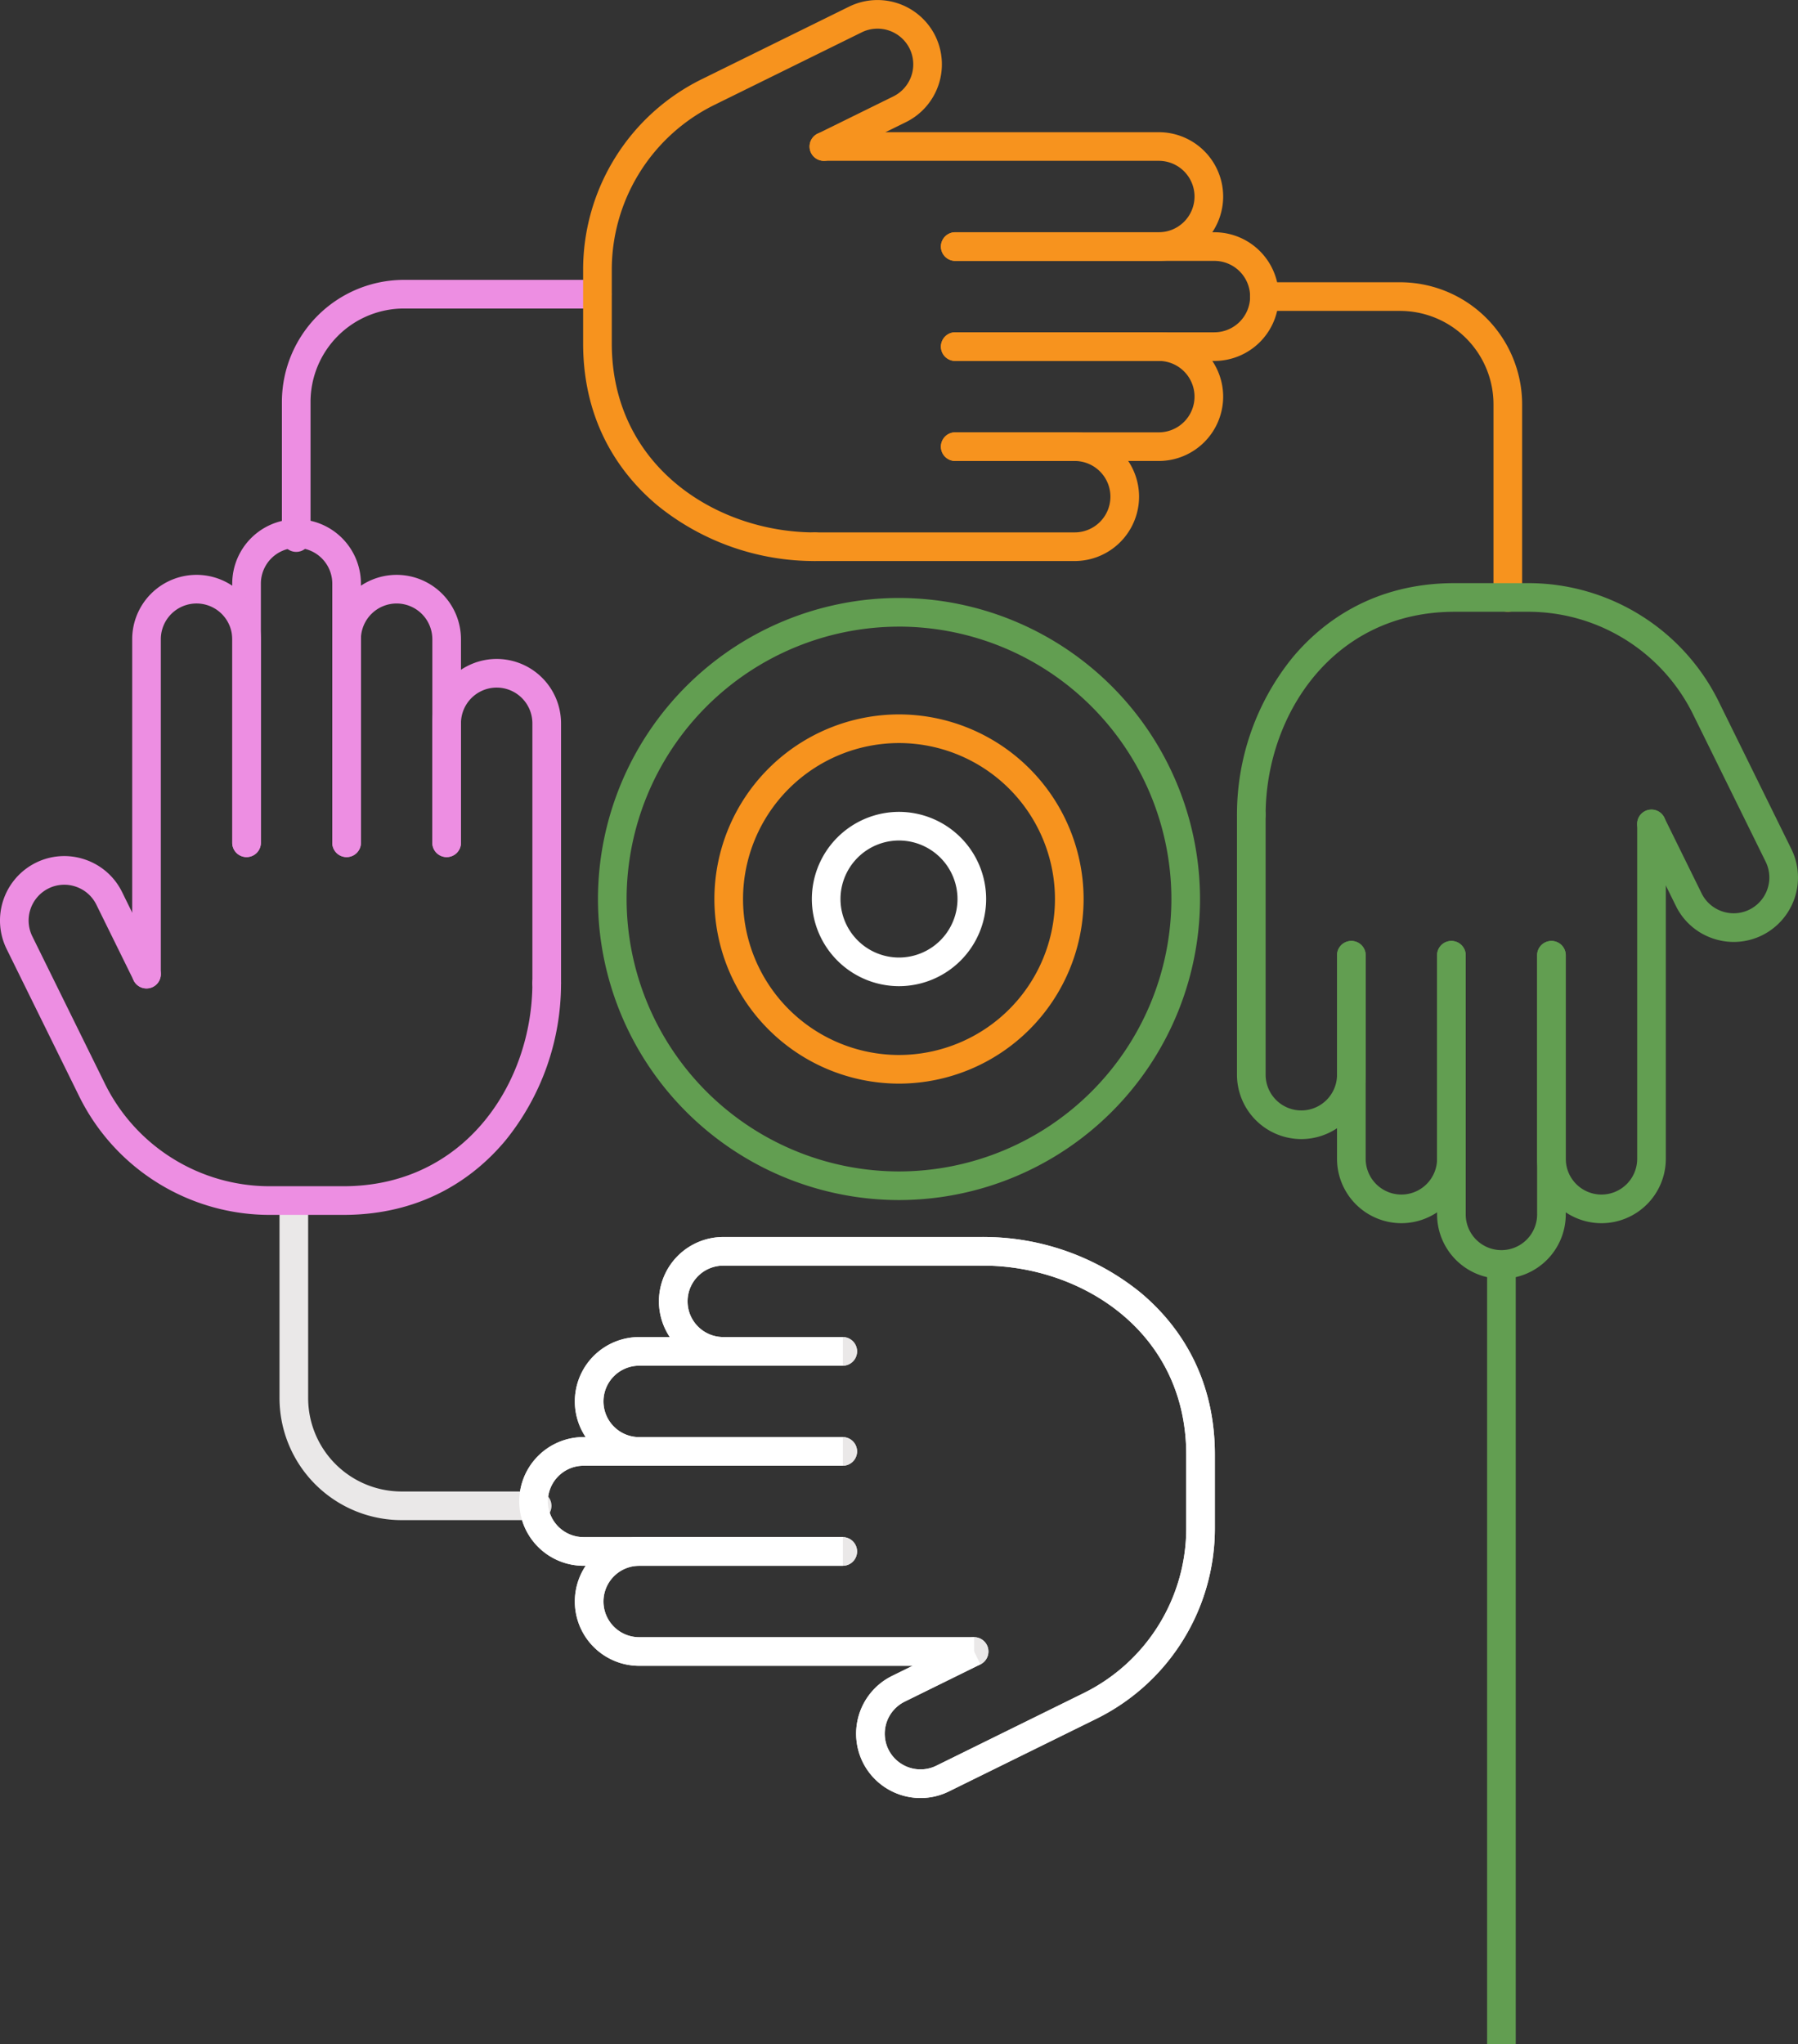 <svg xmlns="http://www.w3.org/2000/svg" width="400.105" height="454.892" viewBox="0 0 400.105 454.892"><rect x="0" y="0" width="400.105" height="454.892" fill="#333333" stroke="none"/><g transform="translate(-109.379 1210.266)"><g transform="translate(387.564 -1147.455)"><path d="M865.037-979.27a3.187,3.187,0,0,1-3.187-3.187v-42.985a20.8,20.8,0,0,0-20.78-20.779H810.879a3.187,3.187,0,0,1-3.187-3.187,3.187,3.187,0,0,1,3.187-3.187H841.07a27.184,27.184,0,0,1,27.154,27.153v42.985A3.187,3.187,0,0,1,865.037-979.27Z" transform="translate(-807.692 1052.595)" fill="#f7931e"/></g><g transform="translate(172.109 -1147.987)"><path d="M270.035-993.4a3.187,3.187,0,0,1-3.187-3.187v-30.192A27.184,27.184,0,0,1,294-1053.931h42.985a3.187,3.187,0,0,1,3.187,3.187,3.187,3.187,0,0,1-3.187,3.187H294a20.8,20.8,0,0,0-20.78,20.779v30.192A3.187,3.187,0,0,1,270.035-993.4Z" transform="translate(-266.848 1053.931)" fill="#ed8ee2"/></g><g transform="translate(171.577 -945.326)"><path d="M322.857-471.876H292.666a27.184,27.184,0,0,1-27.153-27.153v-42.985A3.187,3.187,0,0,1,268.7-545.2a3.187,3.187,0,0,1,3.187,3.187v42.985a20.8,20.8,0,0,0,20.779,20.779h30.191a3.187,3.187,0,0,1,3.187,3.187A3.187,3.187,0,0,1,322.857-471.876Z" transform="translate(-265.513 545.201)" fill="#eae8e8"/></g><g transform="translate(109.379 -1094.719)"><g transform="translate(96.206 31.085)"><path d="M376.329-766.849a3.187,3.187,0,0,1-3.187-3.187v-57.831a7.954,7.954,0,0,0-7.945-7.945,7.954,7.954,0,0,0-7.945,7.945v26.587a3.187,3.187,0,0,1-3.187,3.187,3.187,3.187,0,0,1-3.187-3.187v-26.587A14.335,14.335,0,0,1,365.2-842.185a14.335,14.335,0,0,1,14.319,14.318v57.831A3.187,3.187,0,0,1,376.329-766.849Z" transform="translate(-350.879 842.185)" fill="#ed8ee2"/></g><g transform="translate(73.942 12.371)"><path d="M320.442-826.355a3.187,3.187,0,0,1-3.187-3.187v-45.3a7.953,7.953,0,0,0-7.945-7.945,7.953,7.953,0,0,0-7.945,7.945v45.3a3.187,3.187,0,0,1-3.187,3.187,3.187,3.187,0,0,1-3.187-3.187v-45.3a14.335,14.335,0,0,1,14.319-14.319,14.335,14.335,0,0,1,14.318,14.319v45.3A3.187,3.187,0,0,1,320.442-826.355Z" transform="translate(-294.992 889.162)" fill="#ed8ee2"/></g><g transform="translate(51.679 0)"><path d="M264.555-845.038a3.187,3.187,0,0,1-3.187-3.187V-905.9a7.953,7.953,0,0,0-7.945-7.945,7.954,7.954,0,0,0-7.945,7.945v57.672a3.187,3.187,0,0,1-3.187,3.187,3.187,3.187,0,0,1-3.187-3.187V-905.9a14.335,14.335,0,0,1,14.319-14.319A14.335,14.335,0,0,1,267.742-905.9v57.672A3.187,3.187,0,0,1,264.555-845.038Z" transform="translate(-239.105 920.215)" fill="#ed8ee2"/></g><g transform="translate(29.416 12.371)"><path d="M186.406-797.126a3.187,3.187,0,0,1-3.187-3.187v-74.531a14.335,14.335,0,0,1,14.318-14.319,14.335,14.335,0,0,1,14.318,14.319v45.3a3.187,3.187,0,0,1-3.187,3.187,3.187,3.187,0,0,1-3.187-3.187v-45.3a7.953,7.953,0,0,0-7.945-7.945,7.953,7.953,0,0,0-7.945,7.945v74.531A3.187,3.187,0,0,1,186.406-797.126Z" transform="translate(-183.219 889.162)" fill="#ed8ee2"/></g><g transform="translate(0 74.954)"><path d="M185.78-652.219H169.421a47.243,47.243,0,0,1-24.978-7.135A47.244,47.244,0,0,1,127-678.607l-16.157-32.8a14.352,14.352,0,0,1,6.518-19.178,14.215,14.215,0,0,1,10.939-.71,14.244,14.244,0,0,1,8.241,7.227l8.3,16.86a3.187,3.187,0,0,1-1.451,4.267,3.186,3.186,0,0,1-4.267-1.451l-8.3-16.858a7.91,7.91,0,0,0-4.576-4.01,7.882,7.882,0,0,0-6.066.392,7.968,7.968,0,0,0-3.619,10.647l16.156,32.794a40.87,40.87,0,0,0,15.088,16.657,40.871,40.871,0,0,0,21.611,6.174H185.78c27.324,0,42.068-23.283,42.068-45.19a3.187,3.187,0,0,1,3.187-3.187,3.187,3.187,0,0,1,3.187,3.187,55.438,55.438,0,0,1-12.3,34.928C215.62-661.265,204.239-652.219,185.78-652.219Z" transform="translate(-109.379 732.062)" fill="#ed8ee2"/></g></g><g transform="translate(239.14 -1210.265)"><g transform="translate(48.376 96.206)"><path d="M617.568-940.128H559.737a3.187,3.187,0,0,1-3.187-3.187,3.187,3.187,0,0,1,3.187-3.187h57.831a7.953,7.953,0,0,0,7.945-7.945,7.953,7.953,0,0,0-7.945-7.945H590.98a3.187,3.187,0,0,1-3.187-3.187,3.187,3.187,0,0,1,3.187-3.187h26.587a14.335,14.335,0,0,1,14.319,14.318A14.335,14.335,0,0,1,617.568-940.128Z" transform="translate(-556.55 968.765)" fill="#f7931e"/></g><g transform="translate(79.62 73.942)"><path d="M683.467-996.015h-45.3a3.187,3.187,0,0,1-3.187-3.187,3.187,3.187,0,0,1,3.187-3.187h45.3a7.954,7.954,0,0,0,7.945-7.945,7.954,7.954,0,0,0-7.945-7.945h-45.3a3.187,3.187,0,0,1-3.187-3.187,3.187,3.187,0,0,1,3.187-3.187h45.3a14.335,14.335,0,0,1,14.319,14.318A14.335,14.335,0,0,1,683.467-996.015Z" transform="translate(-634.979 1024.652)" fill="#f7931e"/></g><g transform="translate(79.62 51.679)"><path d="M695.838-1051.9H638.166a3.187,3.187,0,0,1-3.187-3.187,3.187,3.187,0,0,1,3.187-3.187h57.672a7.954,7.954,0,0,0,7.945-7.945,7.954,7.954,0,0,0-7.945-7.945H638.166a3.187,3.187,0,0,1-3.187-3.187,3.187,3.187,0,0,1,3.187-3.187h57.672a14.335,14.335,0,0,1,14.318,14.319A14.335,14.335,0,0,1,695.838-1051.9Z" transform="translate(-634.979 1080.539)" fill="#f7931e"/></g><g transform="translate(50.39 29.415)"><path d="M639.323-1107.789h-45.3a3.187,3.187,0,0,1-3.187-3.187,3.187,3.187,0,0,1,3.187-3.187h45.3a7.954,7.954,0,0,0,7.945-7.945,7.954,7.954,0,0,0-7.945-7.945H564.792a3.187,3.187,0,0,1-3.187-3.187,3.187,3.187,0,0,1,3.187-3.187h74.531a14.335,14.335,0,0,1,14.319,14.319A14.335,14.335,0,0,1,639.323-1107.789Z" transform="translate(-561.605 1136.426)" fill="#f7931e"/></g><path d="M486.676-1085.422a55.436,55.436,0,0,1-34.928-12.3c-7.589-6.3-16.635-17.678-16.635-36.138v-16.358a47.241,47.241,0,0,1,7.136-24.978,47.245,47.245,0,0,1,19.253-17.439l32.8-16.157a14.351,14.351,0,0,1,19.177,6.517,14.34,14.34,0,0,1-6.516,19.18l-16.86,8.3a3.187,3.187,0,0,1-4.267-1.451,3.187,3.187,0,0,1,1.451-4.267l16.859-8.3a7.958,7.958,0,0,0,3.618-10.642,7.968,7.968,0,0,0-10.647-3.619l-32.794,16.156a40.877,40.877,0,0,0-16.658,15.088,40.876,40.876,0,0,0-6.174,21.611v16.358c0,27.324,23.283,42.068,45.19,42.068a3.187,3.187,0,0,1,3.187,3.187A3.187,3.187,0,0,1,486.676-1085.422Z" transform="translate(-435.113 1210.265)" fill="#f7931e"/></g><g transform="translate(384.641 -1080.504)"><g transform="translate(0 48.376)"><path d="M814.675-687.759a14.335,14.335,0,0,1-14.319-14.319v-57.831a3.187,3.187,0,0,1,3.187-3.187,3.187,3.187,0,0,1,3.187,3.187v57.831a7.954,7.954,0,0,0,7.945,7.945,7.953,7.953,0,0,0,7.945-7.945v-26.587a3.187,3.187,0,0,1,3.187-3.187,3.187,3.187,0,0,1,3.187,3.187v26.587A14.335,14.335,0,0,1,814.675-687.759Z" transform="translate(-800.356 763.095)" fill="#629e51"/></g><g transform="translate(22.264 79.62)"><path d="M870.562-621.859a14.335,14.335,0,0,1-14.319-14.318v-45.3a3.187,3.187,0,0,1,3.187-3.187,3.187,3.187,0,0,1,3.187,3.187v45.3a7.954,7.954,0,0,0,7.945,7.945,7.953,7.953,0,0,0,7.945-7.945v-45.3a3.187,3.187,0,0,1,3.187-3.187,3.187,3.187,0,0,1,3.187,3.187v45.3A14.335,14.335,0,0,1,870.562-621.859Z" transform="translate(-856.243 684.666)" fill="#629e51"/></g><g transform="translate(44.527 79.62)"><path d="M926.448-609.488a14.335,14.335,0,0,1-14.318-14.319v-57.672a3.187,3.187,0,0,1,3.187-3.187,3.187,3.187,0,0,1,3.187,3.187v57.672a7.954,7.954,0,0,0,7.944,7.945,7.954,7.954,0,0,0,7.945-7.945v-57.672a3.187,3.187,0,0,1,3.187-3.187,3.187,3.187,0,0,1,3.187,3.187v57.672A14.335,14.335,0,0,1,926.448-609.488Z" transform="translate(-912.13 684.666)" fill="#629e51"/></g><g transform="translate(66.791 50.391)"><path d="M982.336-666a14.335,14.335,0,0,1-14.318-14.318v-45.3a3.187,3.187,0,0,1,3.187-3.187,3.187,3.187,0,0,1,3.187,3.187v45.3a7.953,7.953,0,0,0,7.945,7.945,7.953,7.953,0,0,0,7.945-7.945v-74.53a3.187,3.187,0,0,1,3.187-3.187,3.187,3.187,0,0,1,3.187,3.187v74.53A14.335,14.335,0,0,1,982.336-666Z" transform="translate(-968.017 758.038)" fill="#629e51"/></g><g transform="translate(0)"><path d="M910.9-804.688a14.361,14.361,0,0,1-4.629-.771,14.243,14.243,0,0,1-8.241-7.227l-8.3-16.86a3.187,3.187,0,0,1,1.451-4.267,3.186,3.186,0,0,1,4.266,1.452l8.3,16.858a7.909,7.909,0,0,0,4.576,4.01,7.881,7.881,0,0,0,6.066-.392,7.967,7.967,0,0,0,3.618-10.647l-16.155-32.794a40.877,40.877,0,0,0-15.088-16.658,40.876,40.876,0,0,0-21.611-6.174H848.8c-27.324,0-42.068,23.283-42.068,45.189a3.187,3.187,0,0,1-3.187,3.187,3.187,3.187,0,0,1-3.187-3.187,55.438,55.438,0,0,1,12.3-34.928c6.3-7.589,17.678-16.635,36.138-16.635h16.359a47.242,47.242,0,0,1,24.978,7.135,47.243,47.243,0,0,1,17.439,19.253l16.157,32.8a14.351,14.351,0,0,1-6.518,19.178A14.231,14.231,0,0,1,910.9-804.688Z" transform="translate(-800.356 884.531)" fill="#629e51"/></g></g><g transform="translate(224.925 -935.003)"><g transform="translate(0)"><g transform="translate(31.085)"><path d="M518.365-490.651H491.777a14.335,14.335,0,0,1-14.319-14.319,14.335,14.335,0,0,1,14.319-14.319h57.831A3.187,3.187,0,0,1,552.8-516.1a3.187,3.187,0,0,1-3.187,3.187H491.777a7.954,7.954,0,0,0-7.945,7.945,7.954,7.954,0,0,0,7.945,7.945h26.588a3.187,3.187,0,0,1,3.187,3.187A3.187,3.187,0,0,1,518.365-490.651Z" transform="translate(-477.459 519.288)" fill="#eae8e8"/></g><g transform="translate(12.37 22.264)"><path d="M490.1-434.764H444.8a14.335,14.335,0,0,1-14.319-14.319A14.335,14.335,0,0,1,444.8-463.4h45.3a3.187,3.187,0,0,1,3.187,3.187,3.187,3.187,0,0,1-3.187,3.187H444.8a7.954,7.954,0,0,0-7.945,7.945,7.954,7.954,0,0,0,7.945,7.945h45.3a3.187,3.187,0,0,1,3.187,3.187A3.187,3.187,0,0,1,490.1-434.764Z" transform="translate(-430.482 463.401)" fill="#eae8e8"/></g><g transform="translate(0 44.527)"><path d="M471.42-378.877H413.748A14.335,14.335,0,0,1,399.429-393.2a14.335,14.335,0,0,1,14.319-14.319H471.42a3.187,3.187,0,0,1,3.187,3.187,3.187,3.187,0,0,1-3.187,3.187H413.748A7.953,7.953,0,0,0,405.8-393.2a7.953,7.953,0,0,0,7.945,7.945H471.42a3.187,3.187,0,0,1,3.187,3.187A3.187,3.187,0,0,1,471.42-378.877Z" transform="translate(-399.429 407.514)" fill="#eae8e8"/></g><g transform="translate(12.37 66.79)"><path d="M519.332-322.991H444.8a14.335,14.335,0,0,1-14.319-14.318A14.335,14.335,0,0,1,444.8-351.628h45.3a3.187,3.187,0,0,1,3.187,3.187,3.187,3.187,0,0,1-3.187,3.187H444.8a7.954,7.954,0,0,0-7.945,7.945,7.954,7.954,0,0,0,7.945,7.945h74.531a3.187,3.187,0,0,1,3.187,3.187A3.187,3.187,0,0,1,519.332-322.991Z" transform="translate(-430.482 351.628)" fill="#eae8e8"/></g><g transform="translate(74.961)"><path d="M601.95-394.445a14.349,14.349,0,0,1-12.877-7.987,14.34,14.34,0,0,1,6.516-19.179l16.86-8.3a3.186,3.186,0,0,1,4.267,1.451,3.186,3.186,0,0,1-1.451,4.267l-16.858,8.3a7.958,7.958,0,0,0-3.618,10.642,7.968,7.968,0,0,0,10.647,3.618l32.794-16.156a40.873,40.873,0,0,0,16.658-15.088,40.876,40.876,0,0,0,6.173-21.611v-16.359c0-27.324-23.283-42.068-45.19-42.068a3.187,3.187,0,0,1-3.187-3.187,3.187,3.187,0,0,1,3.187-3.187,55.437,55.437,0,0,1,34.928,12.3c7.589,6.3,16.635,17.678,16.635,36.138v16.359A47.243,47.243,0,0,1,660.3-429.51a47.243,47.243,0,0,1-19.253,17.439l-32.8,16.157A14.255,14.255,0,0,1,601.95-394.445Z" transform="translate(-587.598 519.288)" fill="#eae8e8"/></g></g><g transform="translate(0)"><g transform="translate(31.085)"><path d="M518.365-490.651H491.777a14.335,14.335,0,0,1-14.319-14.319,14.335,14.335,0,0,1,14.319-14.319h57.831v6.374H491.777a7.954,7.954,0,0,0-7.945,7.945,7.954,7.954,0,0,0,7.945,7.945h26.588Z" transform="translate(-477.459 519.288)" fill="#fff"/></g><g transform="translate(12.37 22.264)"><path d="M490.1-434.764H444.8a14.335,14.335,0,0,1-14.319-14.319A14.335,14.335,0,0,1,444.8-463.4h45.3v6.374H444.8a7.954,7.954,0,0,0-7.945,7.945,7.954,7.954,0,0,0,7.945,7.945h45.3Z" transform="translate(-430.482 463.401)" fill="#fff"/></g><g transform="translate(0 44.527)"><path d="M471.42-378.877H413.748A14.335,14.335,0,0,1,399.429-393.2a14.335,14.335,0,0,1,14.319-14.319H471.42v6.374H413.748A7.953,7.953,0,0,0,405.8-393.2a7.953,7.953,0,0,0,7.945,7.945H471.42Z" transform="translate(-399.429 407.514)" fill="#fff"/></g><g transform="translate(12.37 66.79)"><path d="M519.332-322.991H444.8a14.335,14.335,0,0,1-14.319-14.318A14.335,14.335,0,0,1,444.8-351.628h45.3v6.374H444.8a7.954,7.954,0,0,0-7.945,7.945,7.954,7.954,0,0,0,7.945,7.945h74.531Z" transform="translate(-430.482 351.628)" fill="#fff"/></g><g transform="translate(74.961)"><path d="M601.95-394.445a14.349,14.349,0,0,1-12.877-7.987,14.34,14.34,0,0,1,6.516-19.179l16.86-8.3,2.816,5.718-16.858,8.3a7.958,7.958,0,0,0-3.618,10.642,7.968,7.968,0,0,0,10.647,3.618l32.794-16.156a40.873,40.873,0,0,0,16.658-15.088,40.876,40.876,0,0,0,6.173-21.611v-16.359c0-27.324-23.283-42.068-45.19-42.068v-6.374a55.437,55.437,0,0,1,34.928,12.3c7.589,6.3,16.635,17.678,16.635,36.138v16.359A47.243,47.243,0,0,1,660.3-429.51a47.243,47.243,0,0,1-19.253,17.439l-32.8,16.157A14.255,14.255,0,0,1,601.95-394.445Z" transform="translate(-587.598 519.288)" fill="#fff"/></g></g></g><g transform="translate(238.587 -994.006)"><path d="M433.723-667.4" transform="translate(-433.723 667.401)" fill="none" stroke="#ed8ee2" stroke-linecap="round" stroke-linejoin="round" stroke-width="16"/></g><g transform="translate(242.442 -1077.202)"><path d="M510.39-742.264A67.065,67.065,0,0,1,443.4-809.253a67.065,67.065,0,0,1,66.989-66.99,67.065,67.065,0,0,1,66.989,66.99A67.065,67.065,0,0,1,510.39-742.264Zm0-127.6a60.684,60.684,0,0,0-60.615,60.616,60.684,60.684,0,0,0,60.615,60.615,60.684,60.684,0,0,0,60.616-60.615A60.684,60.684,0,0,0,510.39-869.869Z" transform="translate(-443.401 876.243)" fill="#629e51"/><g transform="translate(25.909 25.909)"><path d="M549.519-729.045a41.127,41.127,0,0,1-41.08-41.08,41.127,41.127,0,0,1,41.08-41.08,41.127,41.127,0,0,1,41.08,41.08A41.127,41.127,0,0,1,549.519-729.045Zm0-75.786a34.746,34.746,0,0,0-34.707,34.706,34.745,34.745,0,0,0,34.707,34.706,34.746,34.746,0,0,0,34.707-34.706A34.746,34.746,0,0,0,549.519-804.831Z" transform="translate(-508.439 811.205)" fill="#f7931e"/></g><g transform="translate(47.596 47.596)"><path d="M582.272-717.979a19.415,19.415,0,0,1-19.393-19.393,19.416,19.416,0,0,1,19.393-19.394,19.416,19.416,0,0,1,19.393,19.394A19.415,19.415,0,0,1,582.272-717.979Zm0-32.413a13.034,13.034,0,0,0-13.019,13.02,13.034,13.034,0,0,0,13.019,13.02,13.034,13.034,0,0,0,13.019-13.02A13.034,13.034,0,0,0,582.272-750.392Z" transform="translate(-562.879 756.766)" fill="#fff"/></g></g><g transform="translate(440.3 -928.893)"><rect width="6.374" height="173.52" transform="translate(0 0)" fill="#629e51"/></g><g transform="translate(175.376 -1091.532)"><path d="M275.049-912.215" transform="translate(-275.049 912.215)" fill="none" stroke="#ed8ee2" stroke-linecap="round" stroke-linejoin="round" stroke-width="16"/></g></g></svg>